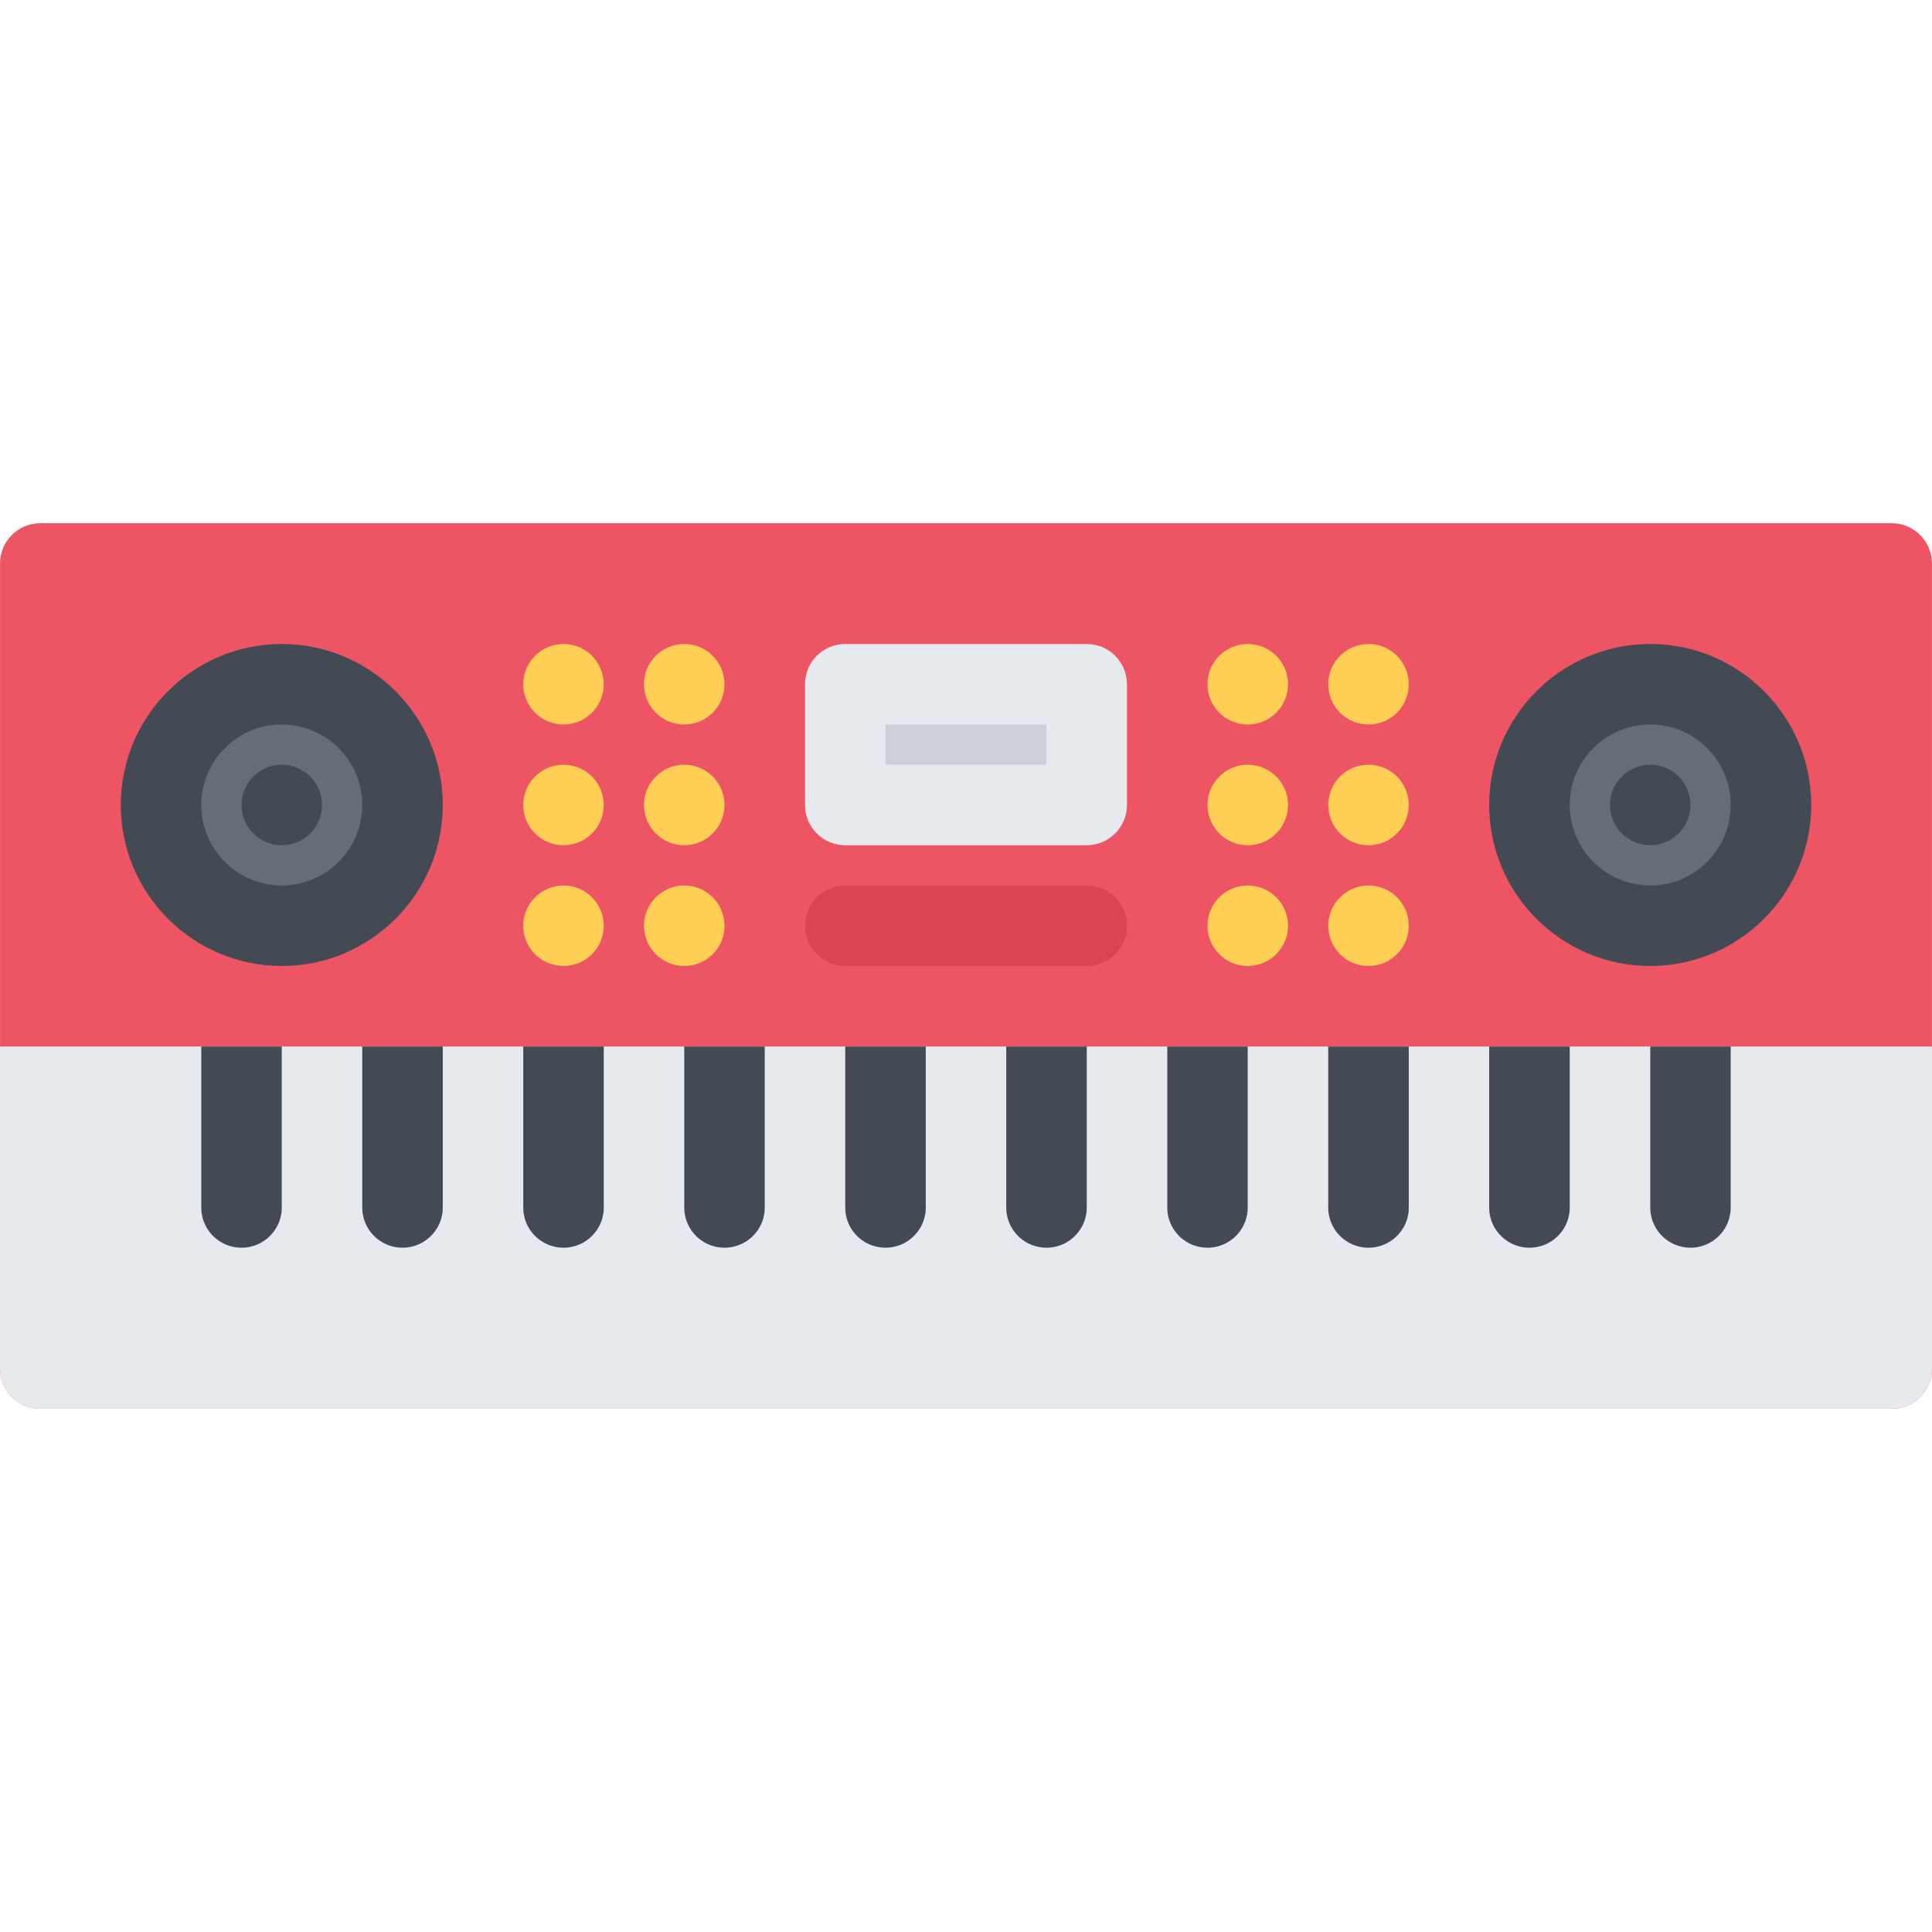 <?xml version="1.0" standalone="no"?><!DOCTYPE svg PUBLIC "-//W3C//DTD SVG 1.1//EN" "http://www.w3.org/Graphics/SVG/1.1/DTD/svg11.dtd"><svg class="icon" width="128px" height="128.00px" viewBox="0 0 1024 1024" version="1.1" xmlns="http://www.w3.org/2000/svg"><path d="M1002.676 277.326H21.34c-11.78 0-21.328 9.562-21.328 21.344v426.628c0 11.812 9.546 21.376 21.328 21.376h981.336c11.75 0 21.312-9.562 21.312-21.376V298.67c0-11.782-9.562-21.344-21.312-21.344z" fill="#ED5564" /><path d="M0.012 554.68v170.62c0 11.812 9.546 21.376 21.328 21.376h981.336c11.75 0 21.312-9.562 21.312-21.376v-170.62H0.012z" fill="#E6E9ED" /><path d="M320.004 362.668c0 11.782-9.546 21.328-21.328 21.328-11.78 0-21.342-9.546-21.342-21.328s9.562-21.344 21.342-21.344c11.782 0 21.328 9.562 21.328 21.344zM384.002 362.668c0 11.782-9.546 21.328-21.328 21.328s-21.344-9.546-21.344-21.328 9.562-21.344 21.344-21.344c11.782 0 21.328 9.562 21.328 21.344zM320.004 426.666c0 11.782-9.546 21.328-21.328 21.328-11.78 0-21.342-9.546-21.342-21.328s9.562-21.344 21.342-21.344c11.782 0 21.328 9.562 21.328 21.344zM384.002 426.666c0 11.782-9.546 21.328-21.328 21.328s-21.344-9.546-21.344-21.328 9.562-21.344 21.344-21.344c11.782 0 21.328 9.562 21.328 21.344zM320.004 490.664c0 11.782-9.546 21.328-21.328 21.328-11.78 0-21.342-9.546-21.342-21.328s9.562-21.342 21.342-21.342c11.782 0 21.328 9.56 21.328 21.342zM384.002 490.664c0 11.782-9.546 21.328-21.328 21.328s-21.344-9.546-21.344-21.328 9.562-21.342 21.344-21.342c11.782 0 21.328 9.56 21.328 21.342zM682.684 362.668c0 11.782-9.562 21.328-21.376 21.328-11.75 0-21.312-9.546-21.312-21.328s9.562-21.344 21.312-21.344c11.814 0 21.376 9.562 21.376 21.344zM746.68 362.668c0 11.782-9.562 21.328-21.372 21.328-11.75 0-21.312-9.546-21.312-21.328s9.562-21.344 21.312-21.344c11.81 0 21.372 9.562 21.372 21.344zM682.684 426.666c0 11.782-9.562 21.328-21.376 21.328-11.75 0-21.312-9.546-21.312-21.328s9.562-21.344 21.312-21.344c11.814 0 21.376 9.562 21.376 21.344z" fill="#FFCE54" /><path d="M448.002 368.886h110.716v46.216h-110.716z" fill="#CCD1D9" /><path d="M746.68 426.666c0 11.782-9.562 21.328-21.372 21.328-11.75 0-21.312-9.546-21.312-21.328s9.562-21.344 21.312-21.344c11.81 0 21.372 9.562 21.372 21.344zM682.684 490.664c0 11.782-9.562 21.328-21.376 21.328-11.75 0-21.312-9.546-21.312-21.328s9.562-21.342 21.312-21.342c11.814 0 21.376 9.56 21.376 21.342z" fill="#FFCE54" /><path d="M213.336 426.666c0 35.342-28.656 63.998-64 63.998s-63.998-28.656-63.998-63.998c0-35.358 28.656-63.998 63.998-63.998s64 28.64 64 63.998z" fill="#656D78" /><path d="M149.336 511.992c-47.046 0-85.326-38.28-85.326-85.326 0-47.062 38.28-85.342 85.326-85.342 47.062 0 85.342 38.28 85.342 85.342 0 47.046-38.28 85.326-85.342 85.326z m0-127.996c-23.514 0-42.656 19.14-42.656 42.67 0 23.516 19.14 42.656 42.656 42.656 23.532 0 42.67-19.14 42.67-42.656 0.002-23.532-19.138-42.67-42.67-42.67z" fill="#434A54" /><path d="M170.68 426.666c0 11.782-9.562 21.328-21.344 21.328-11.78 0-21.328-9.546-21.328-21.328s9.546-21.344 21.328-21.344 21.344 9.562 21.344 21.344z" fill="#434A54" /><path d="M746.68 490.664c0 11.782-9.562 21.328-21.372 21.328-11.75 0-21.312-9.546-21.312-21.328s9.562-21.342 21.312-21.342c11.81 0 21.372 9.56 21.372 21.342z" fill="#FFCE54" /><path d="M938.676 426.666c0 35.342-28.688 63.998-63.996 63.998-35.376 0-64-28.656-64-63.998 0-35.358 28.624-63.998 64-63.998 35.308 0 63.996 28.64 63.996 63.998z" fill="#656D78" /><path d="M874.68 511.992c-47.062 0-85.376-38.28-85.376-85.326 0-47.062 38.312-85.342 85.376-85.342 47.028 0 85.308 38.28 85.308 85.342 0 47.046-38.28 85.326-85.308 85.326z m0-127.996c-23.562 0-42.688 19.14-42.688 42.67 0 23.516 19.124 42.656 42.688 42.656 23.496 0 42.622-19.14 42.622-42.656-0.002-23.532-19.126-42.67-42.622-42.67z" fill="#434A54" /><path d="M895.988 426.666c0 11.782-9.562 21.328-21.308 21.328-11.812 0-21.376-9.546-21.376-21.328s9.562-21.344 21.376-21.344c11.746 0 21.308 9.562 21.308 21.344z" fill="#434A54" /><path d="M575.996 447.994h-127.994c-11.782 0-21.328-9.546-21.328-21.328v-63.998c0-11.782 9.546-21.344 21.328-21.344h127.994c11.782 0 21.312 9.562 21.312 21.344v63.998c0 11.782-9.53 21.328-21.312 21.328z m-106.666-42.672h85.358v-21.328h-85.358v21.328z" fill="#E6E9ED" /><path d="M575.996 511.992h-127.994c-11.782 0-21.328-9.546-21.328-21.328s9.546-21.342 21.328-21.342h127.994c11.782 0 21.312 9.562 21.312 21.342s-9.53 21.328-21.312 21.328z" fill="#DA4453" /><path d="M874.68 554.68v85.308a21.298 21.298 0 0 0 21.308 21.312 21.3 21.3 0 0 0 21.312-21.312V554.68h-42.62zM789.304 554.68v85.308c0 11.782 9.562 21.312 21.376 21.312 11.75 0 21.312-9.532 21.312-21.312V554.68h-42.688zM703.996 554.68v85.308c0 11.782 9.562 21.312 21.312 21.312 11.808 0 21.372-9.532 21.372-21.312V554.68h-42.684zM618.684 554.68v85.308c0 11.782 9.532 21.312 21.312 21.312s21.312-9.532 21.312-21.312V554.68h-42.624zM533.328 554.68v85.308c0 11.782 9.562 21.312 21.36 21.312 11.75 0 21.308-9.532 21.308-21.312V554.68h-42.668zM448.002 554.68v85.308c0 11.782 9.546 21.312 21.328 21.312s21.344-9.532 21.344-21.312V554.68h-42.672zM362.676 554.68v85.308c0 11.782 9.546 21.312 21.328 21.312s21.328-9.532 21.328-21.312V554.68h-42.656zM277.334 554.68v85.308c0 11.782 9.562 21.312 21.342 21.312 11.782 0 21.328-9.532 21.328-21.312V554.68h-42.67zM192.008 554.68v85.308c0 11.782 9.546 21.312 21.328 21.312 11.78 0 21.342-9.532 21.342-21.312V554.68H192.008zM106.682 554.68v85.308c0 11.782 9.546 21.312 21.328 21.312 11.78 0 21.328-9.532 21.328-21.312V554.68H106.682z" fill="#434A54" /></svg>